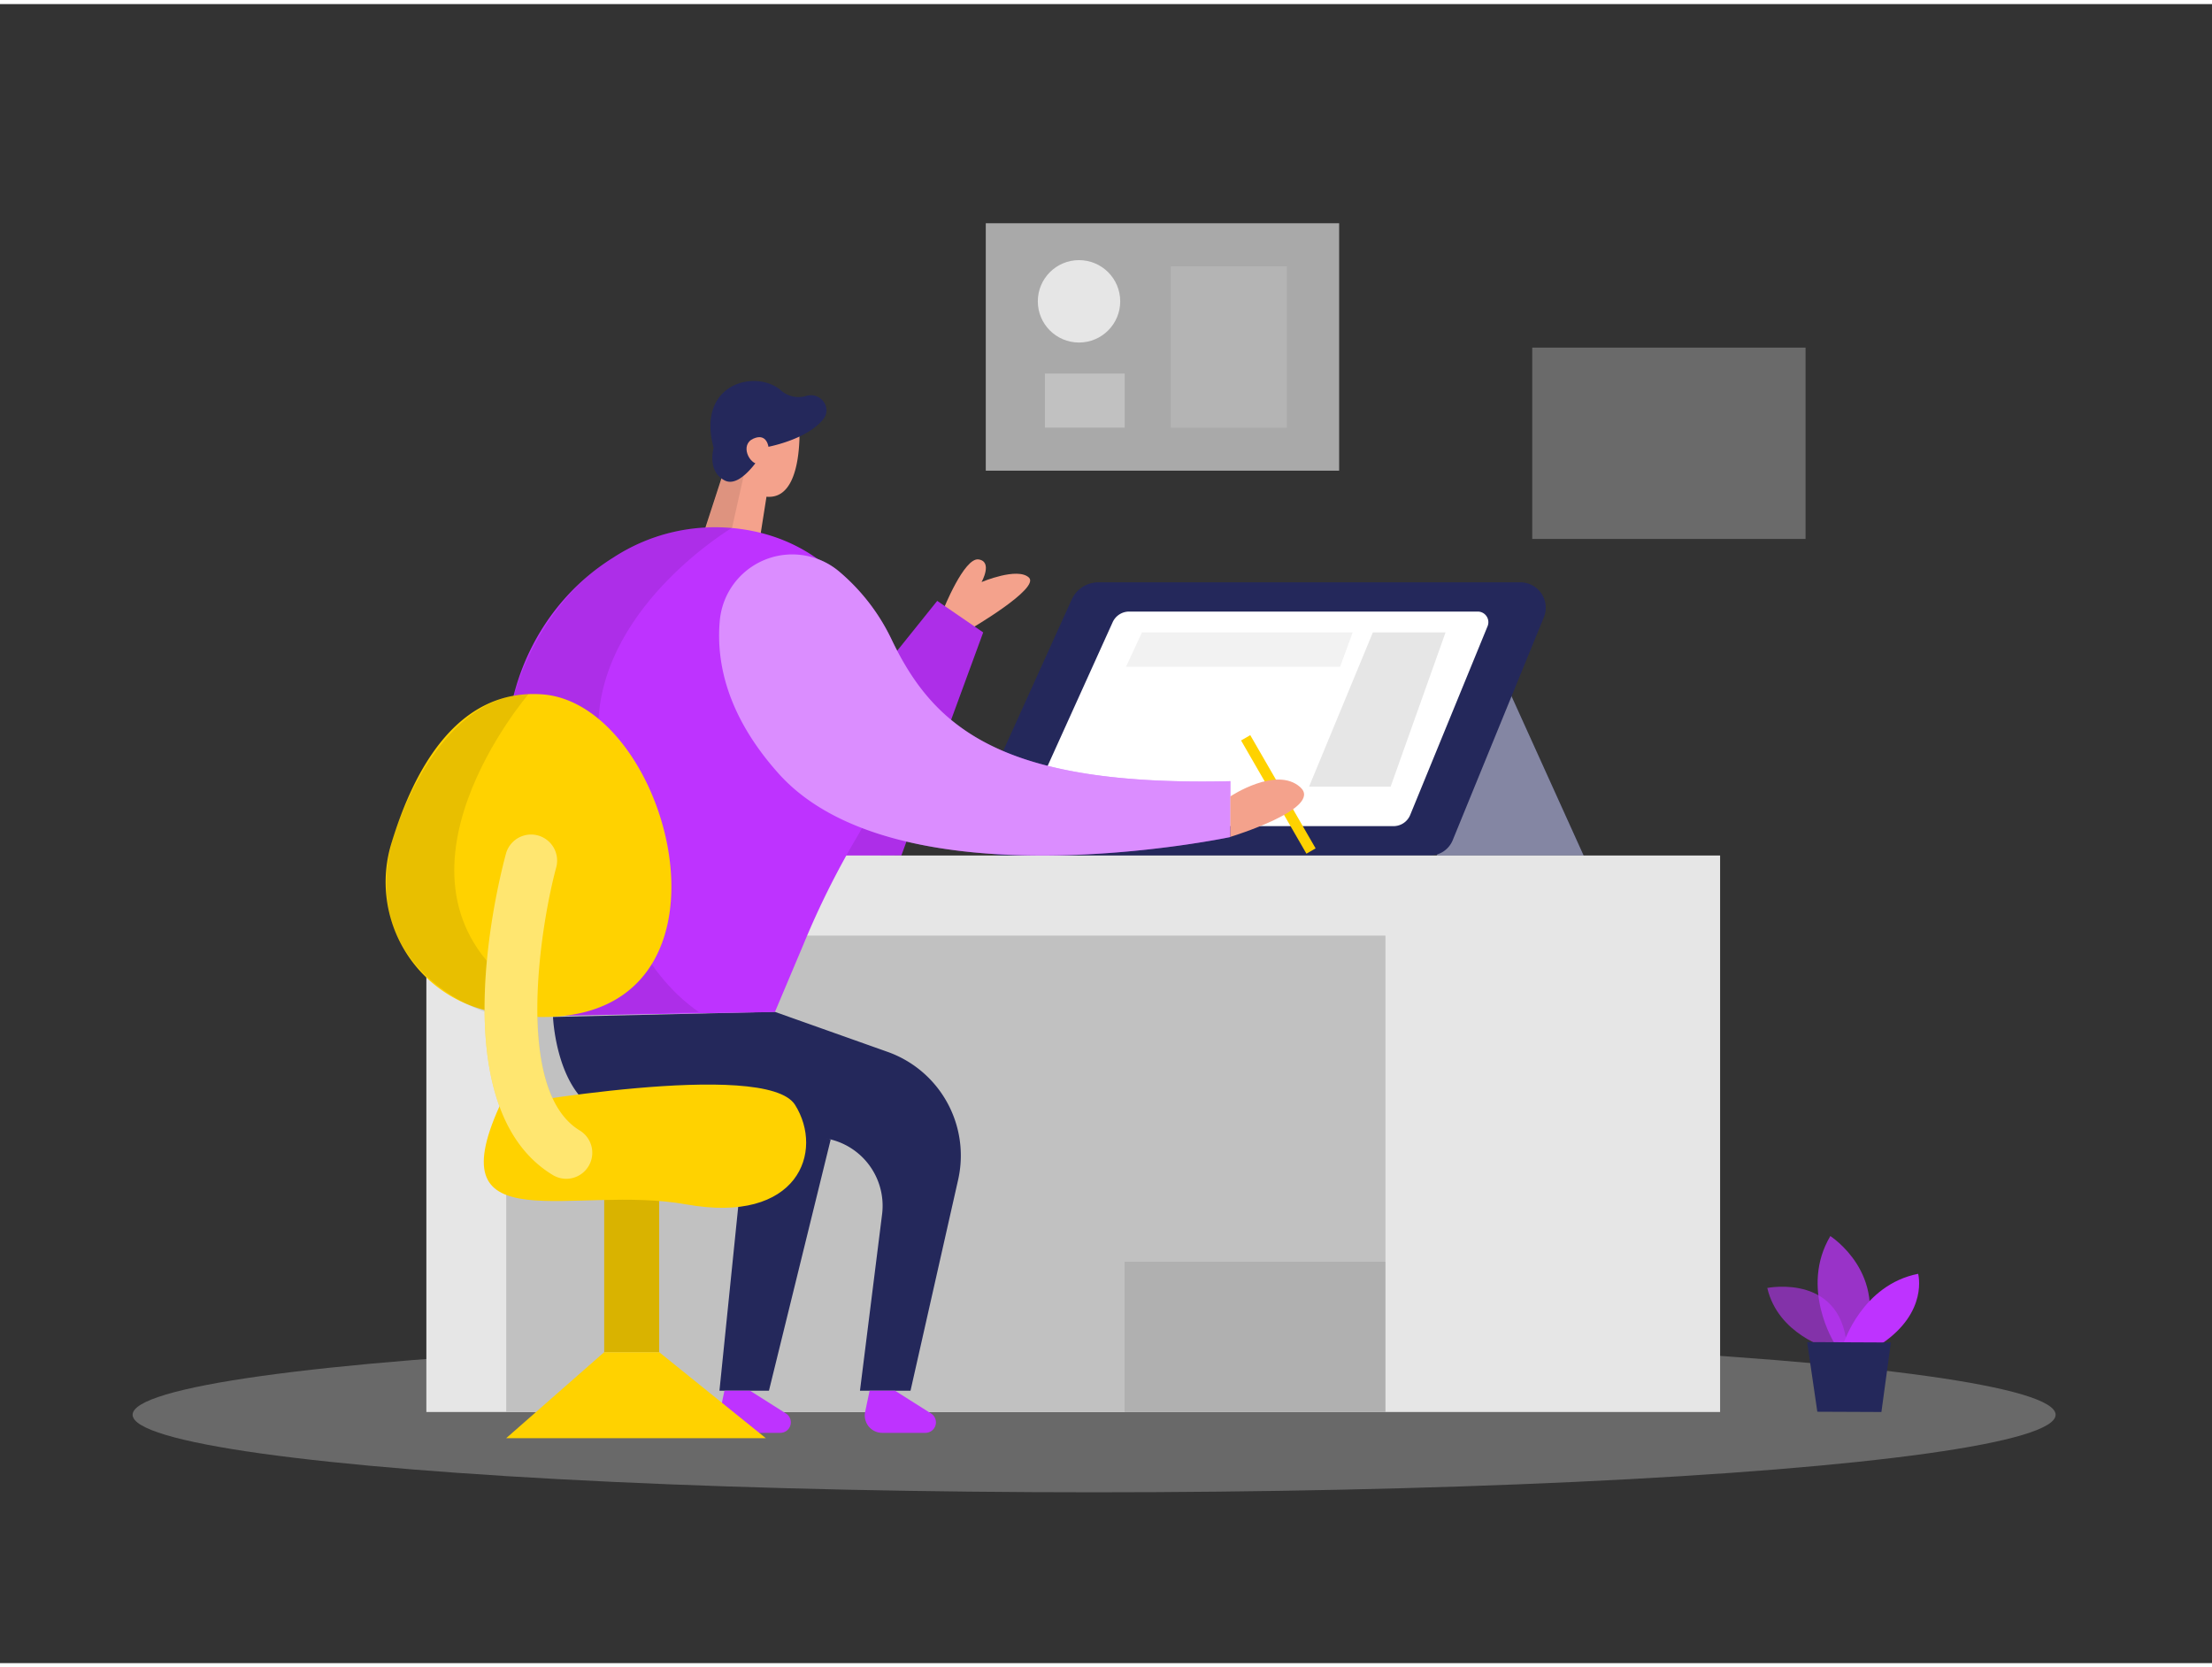 <svg id="Layer_1" data-name="Layer 1" xmlns="http://www.w3.org/2000/svg" viewBox="0 0 400 300" width="406" height="306" class="illustration styles_illustrationTablet__1DWOa"><rect x="0" y="0" width="400" height="300" fill="#333333" stroke="none"/><path d="M170.55,109.57s3.8-9.55,6.41-9.15.54,4.09.54,4.09,6.49-2.75,8.56-.81S175.48,113,175.48,113Z" fill="#f4a28c"></path><polygon points="150.22 131.91 169.48 107.92 177.79 113.62 162.99 153.96 144.09 154.04 150.22 131.91" fill="#BE33FF"></polygon><polygon points="150.22 131.91 169.48 107.92 177.79 113.62 162.99 153.96 144.09 154.04 150.22 131.91" opacity="0.09"></polygon><polygon points="272.41 123.12 286.37 153.96 259.8 153.96 272.41 123.12" fill="#24285b"></polygon><polygon points="272.41 123.12 286.37 153.96 259.8 153.96 272.41 123.12" fill="#fff" opacity="0.44"></polygon><path d="M176.33,146.27l17.47-38.6a5.29,5.29,0,0,1,4.82-3.11h76.31a4.59,4.59,0,0,1,4.25,6.32l-16.48,40.3a4.46,4.46,0,0,1-4.14,2.78H181.29A5.44,5.44,0,0,1,176.33,146.27Z" fill="#24285b"></path><path d="M186.59,144.07l14.62-32.31a3.27,3.27,0,0,1,3-1.91h63.05A1.92,1.92,0,0,1,269,112.5l-14,34.15a3.26,3.26,0,0,1-3,2H189.55A3.25,3.25,0,0,1,186.59,144.07Z" fill="#fff"></path><polygon points="248.26 113.62 236.72 141.51 251.47 141.51 261.4 113.62 248.26 113.62" fill="#e6e6e6"></polygon><polygon points="206.5 113.62 203.62 119.83 242.33 119.83 244.61 113.62 206.5 113.62" fill="#e6e6e6" opacity="0.51"></polygon><rect x="178.26" y="39.63" width="63.9" height="44.74" fill="#e6e6e6" opacity="0.66"></rect><rect x="277.08" y="62.12" width="49.42" height="34.6" fill="#e6e6e6" opacity="0.31"></rect><ellipse cx="197.85" cy="255.09" rx="173.87" ry="14.02" fill="#e6e6e6" opacity="0.3"></ellipse><rect x="77.1" y="153.96" width="233.95" height="100.63" fill="#e6e6e6"></rect><rect x="91.54" y="168.44" width="158.99" height="86.15" fill="#c1c1c1"></rect><polygon points="134.49 207.71 130.1 250.74 139.05 250.74 150.22 205.3 141.7 201.94 134.49 207.71" fill="#24285b"></polygon><rect x="109.26" y="209.15" width="9.94" height="34.62" fill="#ffd200"></rect><rect x="109.26" y="209.15" width="9.94" height="34.62" opacity="0.15"></rect><path d="M100,183.16s.47,11.8,7.09,16.37c4.34,3,26.26,4.65,40.82,5.43a12.36,12.36,0,0,1,11.6,13.87l-4,31.91h9.14l8.61-38.14a19.9,19.9,0,0,0-12.75-23.13l-20.42-7.25Z" fill="#24285b"></path><polygon points="138.99 86.64 137.01 99.18 125.77 100.17 132.32 80.06 138.99 86.64" fill="#f4a28c"></polygon><path d="M136.56,73a5.9,5.9,0,0,1,8,5.81C144.37,83.51,143.2,90,138.05,89c-7.88-1.58-6.15-11.84-6.15-11.84A10.71,10.71,0,0,1,136.56,73Z" fill="#f4a28c"></path><path d="M92.17,143.06c-2.88-16.8,4.32-34,18.76-43a33.73,33.73,0,0,1,21.45-5.32c26.62,2.46,36.4,32.9,22.45,56.1a151.61,151.61,0,0,0-9.5,19.1l-5.2,12.32-41.12.7Z" fill="#BE33FF"></path><path d="M131,250.74l-.8,3.81a3.16,3.16,0,0,0,3.09,3.81h7.84a1.9,1.9,0,0,0,1-3.5l-6.5-4.12Z" fill="#BE33FF"></path><path d="M157.25,250.74l-.8,3.81a3.15,3.15,0,0,0,3.09,3.81h7.83a1.9,1.9,0,0,0,1-3.5c-1.78-1.13-4-2.52-6.51-4.12Z" fill="#BE33FF"></path><path d="M130.16,111.48a13.16,13.16,0,0,1,21.62-8.84,36.78,36.78,0,0,1,9.4,12.16c7.69,16.11,19.95,26.69,61.31,25.72v10.1s-60.12,12.74-81.75-11.54C131.51,128.73,129.47,119.11,130.16,111.48Z" fill="#BE33FF"></path><path d="M130.16,111.48a13.16,13.16,0,0,1,21.62-8.84,36.78,36.78,0,0,1,9.4,12.16c7.69,16.11,19.95,26.69,61.31,25.72v10.1s-60.12,12.74-81.75-11.54C131.51,128.73,129.47,119.11,130.16,111.48Z" fill="#fff" opacity="0.44"></path><path d="M330.63,243.08s-9.08-2.48-11.05-10.92c0,0,14.06-2.85,14.46,11.67Z" fill="#BE33FF" opacity="0.58"></path><path d="M331.74,242.18s-6.34-10-.76-19.4c0,0,10.7,6.8,5.94,19.43Z" fill="#BE33FF" opacity="0.73"></path><rect x="230.2" y="131.09" width="1.92" height="23.64" transform="translate(-40.48 134.73) rotate(-30)" fill="#ffd200"></rect><path d="M333.38,242.19s3.35-10.59,13.48-12.59c0,0,1.89,6.87-6.56,12.62Z" fill="#BE33FF"></path><polygon points="326.79 241.95 328.63 254.54 340.22 254.59 341.93 242.02 326.79 241.95" fill="#24285b"></polygon><path d="M222.49,143.27s8.29-5.53,12.62-1.68-12.62,9-12.62,9Z" fill="#f4a28c"></path><path d="M134.47,85.35l-2.09,9.35s-22.88,13.58-24.15,34.56c0,0-3.59,37.81,18.13,53l-24.08.7L93,124.76s7.2-28.18,34.65-30.2l2.87-8.81Z" opacity="0.09"></path><path d="M129.05,80.26s-1.26,4.21,2,5.88,7.46-6,7.46-6,7.34-1.26,10.38-5.1c1.66-2.11-.59-5-3.15-4.17a4.81,4.81,0,0,1-4.66-1.14C136.47,66,125.89,68.68,129.05,80.26Z" fill="#24285b"></path><path d="M139,80.28s-.22-2.82-2.75-1.71-.73,4.71,1,4.61S139,80.28,139,80.28Z" fill="#f4a28c"></path><path d="M90.32,199.32s48.16-8.68,53.45-.27.6,21.64-19.66,18S79,224.33,90.32,199.32Z" fill="#ffd200"></path><path d="M89.4,182.3a23.93,23.93,0,0,1-18.64-30.48c4.11-13.6,12.07-28.08,27.28-27C123,126.6,138.13,191.34,89.4,182.3Z" fill="#ffd200"></path><path d="M95.57,124.78S67.16,157.86,93,177.73l-5.32,4.49S64.5,174.9,71,151C71,151,78.48,125.21,95.57,124.78Z" opacity="0.09"></path><path d="M102.39,212.42a4.7,4.7,0,0,1-2.44-.69c-20.27-12.3-9.72-53.44-8.46-58.09a4.71,4.71,0,0,1,9.09,2.48h0c-2.72,10-7.79,40.25,4.25,47.56a4.71,4.71,0,0,1-2.44,8.74Z" fill="#ffd200"></path><path d="M102.39,212.42a4.7,4.7,0,0,1-2.44-.69c-20.27-12.3-9.72-53.44-8.46-58.09a4.71,4.71,0,0,1,9.09,2.48h0c-2.72,10-7.79,40.25,4.25,47.56a4.71,4.71,0,0,1-2.44,8.74Z" fill="#fff" opacity="0.44"></path><polygon points="109.26 243.77 91.54 259.32 138.48 259.32 119.2 243.77 109.26 243.77" fill="#ffd200"></polygon><circle cx="195.12" cy="53.75" r="7.45" fill="#e6e6e6"></circle><rect x="211.71" y="47.42" width="21" height="29.17" fill="#c1c1c1" opacity="0.45"></rect><rect x="188.95" y="66.81" width="14.43" height="9.78" fill="#c1c1c1"></rect><rect x="203.37" y="227.42" width="47.16" height="27.17" opacity="0.09"></rect></svg>
